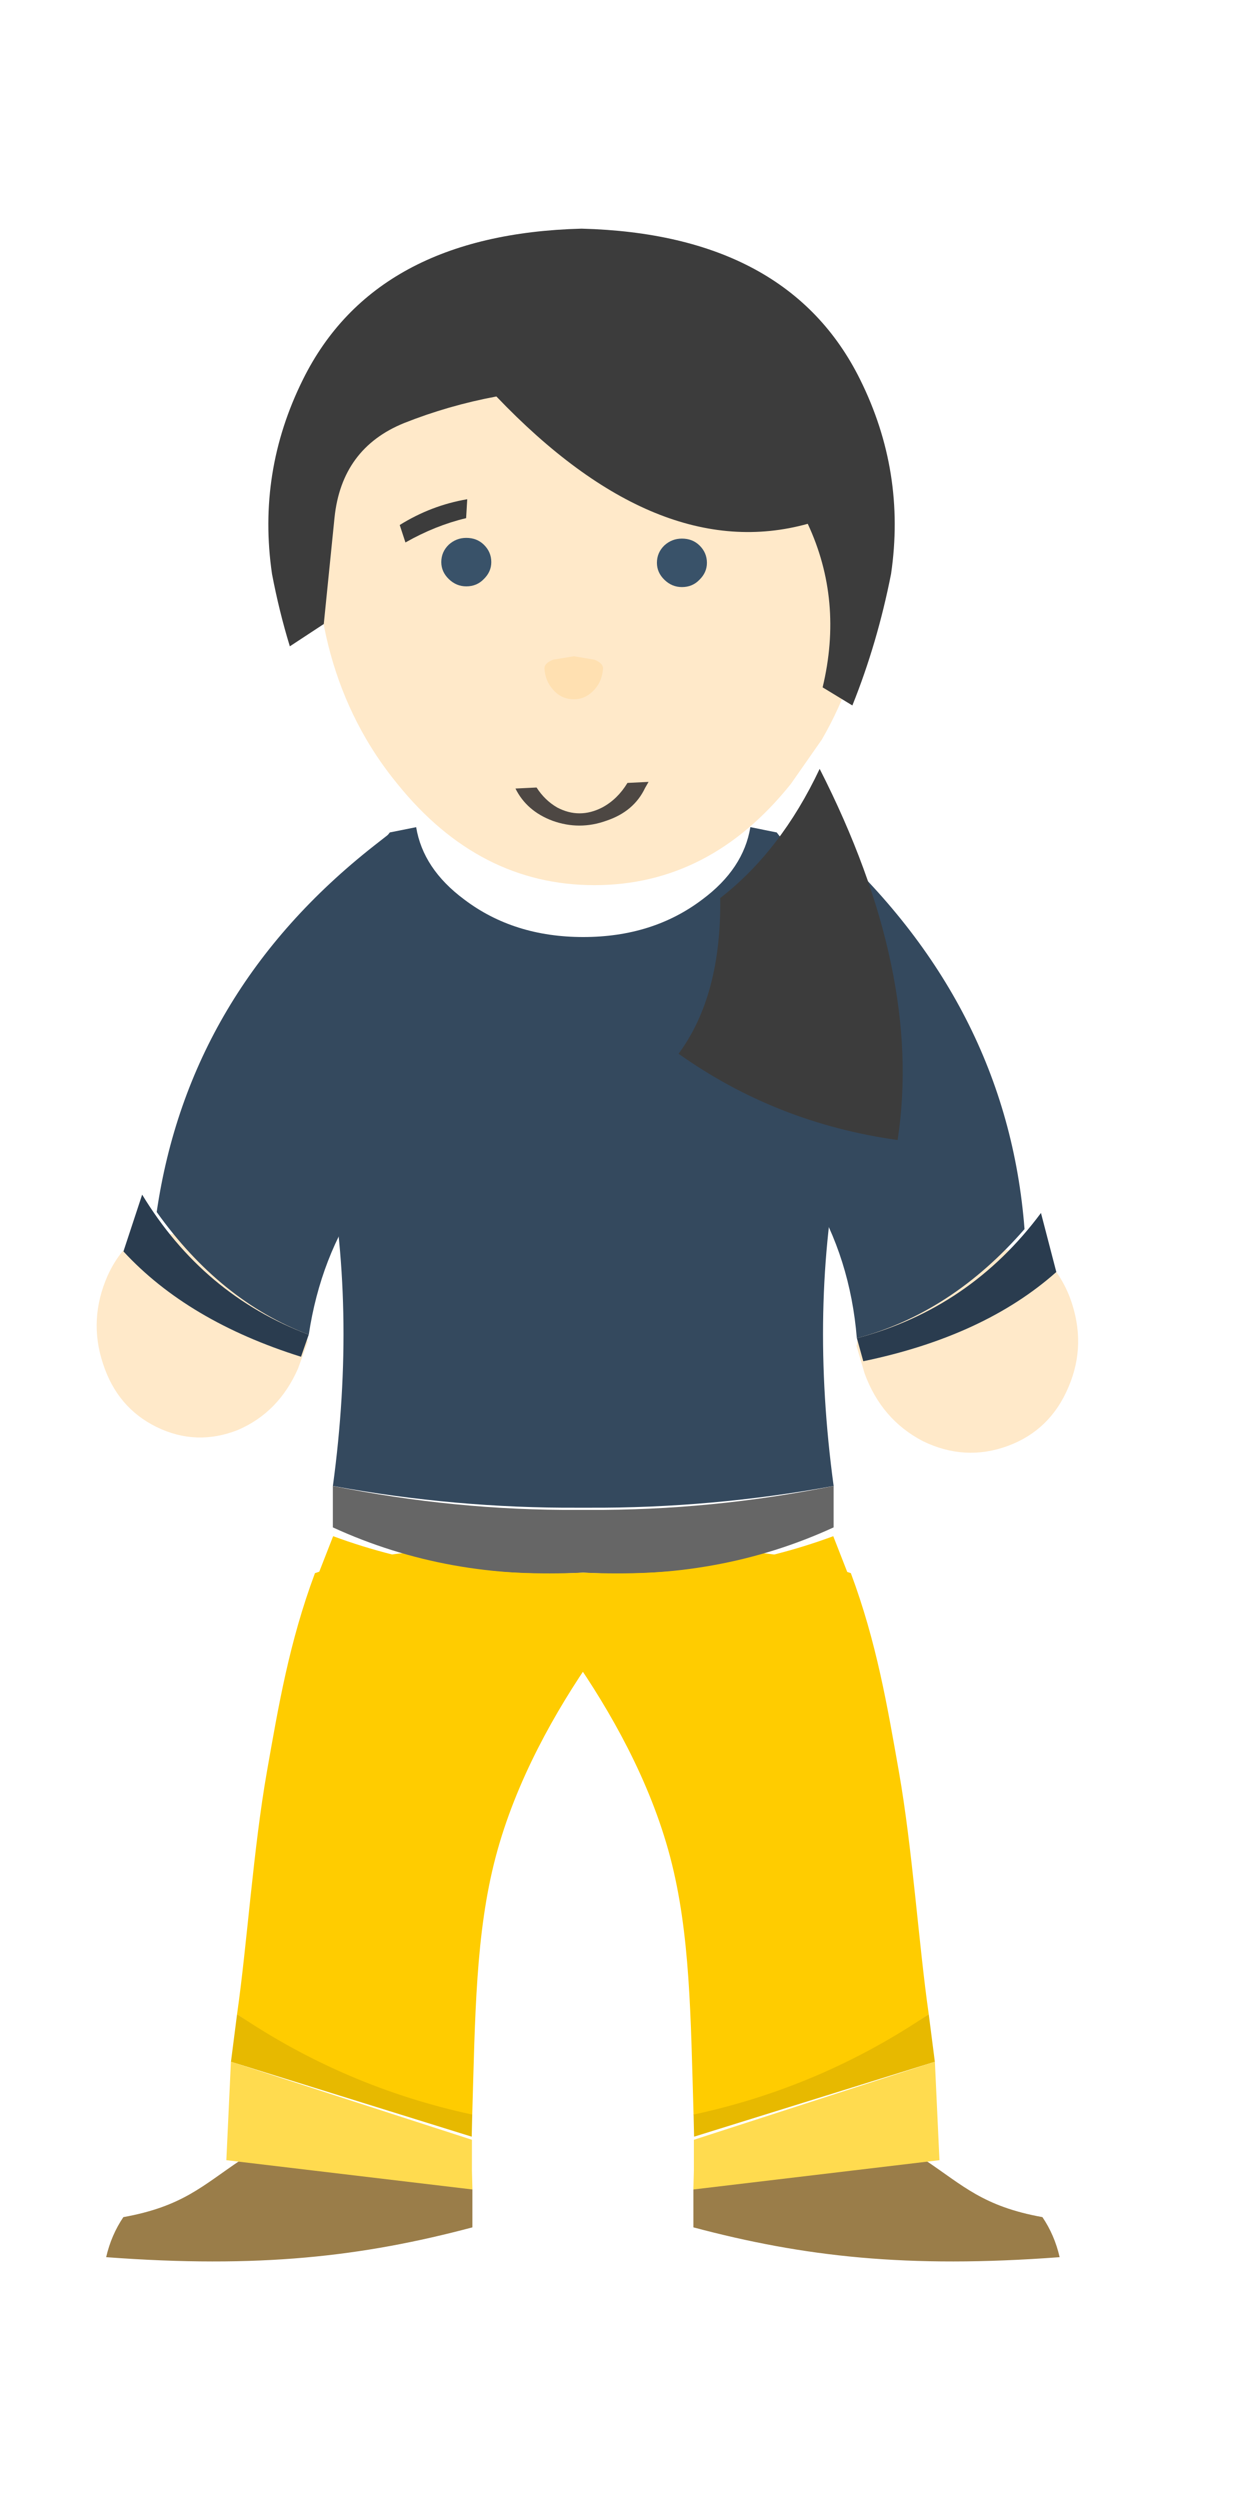 <?xml version="1.0" encoding="UTF-8" standalone="no"?>
<svg
   xmlns:dc="http://purl.org/dc/elements/1.1/"
   xmlns:cc="http://creativecommons.org/ns#"
   xmlns:rdf="http://www.w3.org/1999/02/22-rdf-syntax-ns#"
   xmlns:svg="http://www.w3.org/2000/svg"
   xmlns="http://www.w3.org/2000/svg"
   xmlns:sodipodi="http://sodipodi.sourceforge.net/DTD/sodipodi-0.dtd"
   xmlns:inkscape="http://www.inkscape.org/namespaces/inkscape"
   version="1.1"
   id="svg22"
   sodipodi:docname="ada_stands.svg"
   inkscape:version="0.92.3 (2405546, 2018-03-11)"
   width="472"
   height="945">
  <sodipodi:namedview
     pagecolor="#ffffff"
     bordercolor="#666666"
     borderopacity="1"
     objecttolerance="10"
     gridtolerance="10"
     guidetolerance="10"
     inkscape:pageopacity="0"
     inkscape:pageshadow="2"
     inkscape:window-width="1920"
     inkscape:window-height="1016"
     id="namedview24"
     showgrid="false"
     inkscape:zoom="0.74599766"
     inkscape:cx="53.559587"
     inkscape:cy="506.95956"
     inkscape:window-x="0"
     inkscape:window-y="27"
     inkscape:window-maximized="1"
     inkscape:current-layer="g10184"
     inkscape:snap-object-midpoints="false"
     inkscape:snap-grids="true"
     inkscape:snap-bbox="false"
     inkscape:bbox-paths="true"
     inkscape:snap-to-guides="false" />
  <defs
     id="defs2" />
  <g
     id="g20"
     transform="translate(0,845)">
    <g
       id="g8593-0" />
    <g
       id="g8559" />
    <g
       transform="matrix(-1,0,0,1,97.197,0)"
       id="g8559-9">
      <g
         id="g8588">
        <g
           id="g8593" />
      </g>
    </g>
    <g
       id="g8531" />
    <g
       id="g4994"
       transform="translate(-249.882,-52.706)" />
    <g
       id="g11255" />
    <g
       id="g10184"
       transform="matrix(16.028,0,0,15.06,-2111.577,-903.648)">
      <g
         id="g11805-9"
         transform="translate(96.899,2.543)">
        <path
           id="path9688-0-5"
           d="m 45.992,56.303 c -0.892,-0.61 -2.715,-0.856 -5.47,-0.736 -0.892,0.634 -1.364,1.161 -2.767,1.43 -0.19,0.299 -0.326,0.634 -0.406,1.005 3.606,0.287 6.038,-0.012 8.642,-0.748 v -0.951"
           inkscape:connector-curvature="0"
           style="fill:#9a7d49;stroke:none;stroke-width:0.232"
           sodipodi:nodetypes="cccccc" />
        <path
           transform="matrix(-1,0,0,1,97.197,0)"
           sodipodi:nodetypes="cscccscc"
           id="path8203-1-0"
           d="m 51.21,54.436 c -0.069,-2.474 -0.078,-4.556 -0.551,-6.471 -0.476,-1.926 -1.419,-3.68 -2.305,-5.039 l -0.579,-0.834 c 1.931,-1.862 4.313,-2.282 7.146,-1.258 0.609,1.737 0.861,3.339 1.133,4.977 0.321,1.938 0.469,4.343 0.705,6.092 -1.95,1.482 -3.25,1.977 -5.549,2.532"
           inkscape:connector-curvature="0"
           style="fill:#ffcc00;stroke:none;stroke-width:0.284" />
        <path
           transform="matrix(-1,0,0,1,97.197,0)"
           id="path8205-2-4"
           d="m 56.904,53.097 0.108,2.471 -5.807,0.735 0.012,-0.476 v -0.771 l 5.686,-1.959"
           inkscape:connector-curvature="0"
           style="fill:#ffdb4f;stroke:none;stroke-width:0.26" />
        <path
           transform="matrix(-1,0,0,1,97.197,0)"
           style="fill:#e7b900;stroke:none;stroke-width:0.241"
           inkscape:connector-curvature="0"
           d="m 56.904,53.097 -5.682,1.881 -0.012,-0.555 q 3.003,-0.687 5.549,-2.52 l 0.144,1.194"
           id="path8207-7-8" />
        <g
           id="g11788-7">
          <path
             sodipodi:nodetypes="cccccc"
             style="fill:#9a7d49;stroke:none;stroke-width:0.232"
             inkscape:connector-curvature="0"
             d="m 51.205,56.303 c 0.892,-0.61 2.715,-0.856 5.47,-0.736 0.892,0.634 1.364,1.161 2.767,1.43 0.19,0.299 0.326,0.634 0.406,1.005 -3.606,0.287 -6.038,-0.012 -8.642,-0.748 v -0.951"
             id="path9688-1" />
          <path
             style="fill:#ffcc00;stroke:none;stroke-width:0.284"
             inkscape:connector-curvature="0"
             d="m 51.21,54.436 c -0.069,-2.474 -0.078,-4.556 -0.551,-6.471 -0.476,-1.926 -1.419,-3.68 -2.305,-5.039 l -0.579,-0.834 c 1.931,-1.862 4.313,-2.282 7.146,-1.258 0.609,1.737 0.861,3.339 1.133,4.977 0.321,1.938 0.469,4.343 0.705,6.092 -1.95,1.482 -3.25,1.977 -5.549,2.532"
             id="path8203-1-9-7"
             sodipodi:nodetypes="cscccscc" />
          <path
             style="fill:#ffdb4f;stroke:none;stroke-width:0.26"
             inkscape:connector-curvature="0"
             d="m 56.904,53.097 0.108,2.471 -5.807,0.735 0.012,-0.476 v -0.771 l 5.686,-1.959"
             id="path8205-2-3-2" />
          <path
             id="path8207-7-6-7"
             d="m 56.904,53.097 -5.682,1.881 -0.012,-0.555 q 3.003,-0.687 5.549,-2.52 l 0.144,1.194"
             inkscape:connector-curvature="0"
             style="fill:#e7b900;stroke:none;stroke-width:0.241" />
          <g
             id="g11776-2">
            <path
               transform="translate(-713.757,-125.915)"
               id="path6881-2"
               d="m 757.799,148.159 0.622,-0.133 q 0.162,1.047 1.132,1.814 1.169,0.944 2.811,0.944 1.642,0 2.811,-0.944 0.97,-0.767 1.132,-1.814 l 0.622,0.133 q 2.401,3.201 1.505,8.024 -0.734,3.894 -0.162,8.378 -2.886,0.561 -5.784,0.546 h -0.124 -0.124 q -2.898,0.015 -5.784,-0.546 0.572,-4.484 -0.162,-8.378 -0.896,-4.823 1.505,-8.024"
               inkscape:connector-curvature="0"
               style="fill:#34495e;stroke:none;stroke-width:0.271" />
            <path
               id="path8177-6"
               d="M 42.698,39.685 V 38.647 q 2.886,0.617 5.784,0.6 h 0.124 0.124 q 2.898,0.016 5.784,-0.6 v 1.039 q -2.724,1.331 -5.908,1.136 -3.184,0.195 -5.908,-1.136"
               inkscape:connector-curvature="0"
               style="fill:#666666;stroke:none;stroke-width:0.284" />
          </g>
        </g>
      </g>
      <path
         style="fill:#ffcc00;stroke:none;stroke-width:0.255"
         inkscape:connector-curvature="0"
         d="m 139.605,42.45 q 2.72,1.071 5.9,0.914 3.18,0.157 5.9,-0.914 l 0.422,1.149 q -2.435,1.998 -6.26,1.998 -3.95,0 -6.385,-1.998 l 0.422,-1.149"
         id="path8175-1" />
      <g
         transform="matrix(1.108,0.108,-0.076,1.107,93.598,-5.78)"
         id="g9737-0"
         inkscape:transform-center-x="-2.6369441"
         inkscape:transform-center-y="1.4235843">
        <path
           inkscape:transform-center-y="-6.0056142"
           inkscape:transform-center-x="-3.5011809"
           style="fill:#ffe9c9;stroke:none;stroke-width:0.213"
           inkscape:connector-curvature="0"
           d="m 308.157,84.149 q 0.524,0.079 0.81,0.372 l 0.02,-0.004 q 0.197,0.252 0.332,0.56 0.428,1.001 0.102,2.01 -0.317,1.007 -1.191,1.448 -0.884,0.443 -1.807,0.067 -0.907,-0.401 -1.335,-1.403 l -0.218,-0.615 0.01,-0.002 q 0.005,-0.448 0.28,-0.921 0.444,-0.743 1.328,-1.186 0.874,-0.441 1.67,-0.33"
           id="path4928-6"
           transform="translate(-249.882,-52.706)" />
        <path
           transform="translate(-244.43,52.843)"
           id="path6925-1"
           d="m 299.417,-19.128 q 2.346,-0.903 3.702,-3.201 l 0.416,1.298 q -1.43,1.595 -3.946,2.408 l -0.171,-0.506"
           inkscape:connector-curvature="0"
           style="fill:#2a3c4f;stroke:none;stroke-width:0.241"
           inkscape:transform-center-x="1.3482968"
           inkscape:transform-center-y="-0.82395917" />
        <path
           transform="translate(-244.43,52.843)"
           id="path6923-5"
           d="m 299.417,-19.128 q -0.523,-3.572 -3.688,-5.471 -0.585,-3.628 1.872,-6 l 0.365,0.294 q 4.113,3.326 4.83,8.373 -1.412,2.038 -3.379,2.804"
           inkscape:connector-curvature="0"
           style="fill:#34495e;stroke:none;stroke-width:0.202"
           inkscape:transform-center-x="-0.31779661"
           inkscape:transform-center-y="-1.5889831" />
      </g>
      <g
         id="g11771-9"
         transform="translate(96.824,2.626)">
        <path
           transform="translate(-288.833,-64.691)"
           id="path4924-4"
           d="m 331.293,80.989 -0.027,-0.229 -0.054,-1.049 v -0.096 q 0.027,-2.002 1.914,-3.437 1.928,-1.447 4.651,-1.447 2.723,0 4.638,1.447 1.887,1.435 1.928,3.437 v 0.096 l -0.067,1.049 -0.027,0.301 q -0.256,1.905 -1.105,3.461 l -0.728,1.109 q -1.914,2.544 -4.638,2.544 -2.723,0 -4.651,-2.544 -0.418,-0.543 -0.741,-1.134 -0.863,-1.58 -1.092,-3.509"
           inkscape:connector-curvature="0"
           style="fill:#ffe9c9;stroke:none;stroke-width:0.255" />
        <path
           transform="translate(-244.43,52.843)"
           id="path5328-9"
           d="m 290.765,-37.905 q 0.177,0.183 0.177,0.438 0,0.243 -0.177,0.426 -0.165,0.183 -0.413,0.183 -0.236,0 -0.413,-0.183 -0.177,-0.183 -0.177,-0.426 0,-0.256 0.177,-0.438 0.177,-0.17 0.413,-0.17 0.248,0 0.413,0.17"
           inkscape:connector-curvature="0"
           style="fill:#395269;stroke:none;stroke-width:0.24" />
        <path
           transform="translate(-244.43,52.843)"
           id="path5328-6-0"
           d="m 295.853,-37.887 q 0.177,0.183 0.177,0.438 0,0.243 -0.177,0.426 -0.165,0.183 -0.413,0.183 -0.236,0 -0.413,-0.183 -0.177,-0.183 -0.177,-0.426 0,-0.256 0.177,-0.438 0.177,-0.17 0.413,-0.17 0.248,0 0.413,0.17"
           inkscape:connector-curvature="0"
           style="fill:#395269;stroke:none;stroke-width:0.24" />
        <path
           style="fill:#3c3c3c;stroke:none;stroke-width:0.292"
           inkscape:connector-curvature="0"
           id="path10-9"
           d="m 55.215,10.794 c 0.721,1.545 0.965,3.171 0.73,4.878 -0.215,1.161 -0.52,2.262 -0.913,3.302 l -0.702,-0.454 c 0.328,-1.454 0.211,-2.823 -0.351,-4.105 -2.36,0.697 -4.809,-0.369 -7.347,-3.196 -0.759,0.151 -1.484,0.374 -2.177,0.667 -0.983,0.424 -1.531,1.217 -1.643,2.378 l -0.253,2.666 -0.801,0.56 c -0.169,-0.586 -0.309,-1.192 -0.421,-1.818 -0.234,-1.707 0.009,-3.333 0.73,-4.878 1.133,-2.434 3.324,-3.696 6.574,-3.787 3.25,0.091 5.441,1.353 6.574,3.787 m -0.955,9.771 c 1.629,3.403 2.243,6.509 1.84,9.316 -1.91,-0.283 -3.633,-1.005 -5.169,-2.166 0.674,-0.969 1.002,-2.272 0.983,-3.908 0.955,-0.788 1.737,-1.868 2.346,-3.242"
           sodipodi:nodetypes="ccccccccccccccccccc" />
        <path
           inkscape:transform-center-y="0.24527989"
           inkscape:transform-center-x="0.54564304"
           style="fill:#3c3c3c;stroke:none;stroke-width:0.14"
           inkscape:connector-curvature="0"
           d="m 1031.714,14.263 -0.135,-0.438 q 0.745,-0.494 1.593,-0.647 l -0.026,0.475 q -0.722,0.182 -1.43,0.609"
           id="path10990-1"
           transform="translate(-987.228,0.62)" />
        <path
           id="path11594-7"
           d="m 49.148,18.052 q -0.02,0.313 -0.206,0.529 -0.206,0.238 -0.48,0.238 -0.294,0 -0.49,-0.238 -0.186,-0.216 -0.206,-0.529 v -0.011 q 0,-0.13 0.206,-0.216 l 0.49,-0.086 0.48,0.086 q 0.206,0.086 0.206,0.216 v 0.011"
           inkscape:connector-curvature="0"
           style="fill:#ffe0b1;stroke:none;stroke-width:0.206" />
        <path
           style="fill:#4d4743;stroke:none;stroke-width:0.266"
           inkscape:connector-curvature="0"
           d="m 48.065,21.534 q 0.526,0.295 1.065,0 0.36,-0.205 0.595,-0.616 l 0.498,-0.026 -0.083,0.154 q -0.263,0.59 -0.913,0.821 -0.636,0.244 -1.273,0 -0.609,-0.244 -0.872,-0.808 l 0.498,-0.026 q 0.194,0.321 0.484,0.5"
           id="path12111-7" />
      </g>
      <g
         id="g4575-1"
         transform="translate(97.021,2.543)">
        <g
           id="g7235-1">
          <g
             id="g7268-5">
            <g
               id="g9751-9" />
          </g>
        </g>
        <g
           transform="matrix(1.062,0,0,1.098,-2.835,-2.17)"
           id="g9744-7">
          <path
             inkscape:transform-center-y="-6.0056142"
             inkscape:transform-center-x="3.5011822"
             style="fill:#ffe9c9;stroke:none;stroke-width:0.213"
             inkscape:connector-curvature="0"
             d="m 288.799,84.146 q -0.524,0.079 -0.81,0.372 l -0.02,-0.004 q -0.197,0.252 -0.332,0.56 -0.428,1.001 -0.102,2.01 0.317,1.007 1.191,1.448 0.884,0.443 1.807,0.067 0.907,-0.401 1.335,-1.403 l 0.218,-0.615 -0.01,-0.002 q -0.005,-0.448 -0.28,-0.921 -0.444,-0.743 -1.328,-1.186 -0.874,-0.441 -1.67,-0.33"
             id="path4928-3-7"
             transform="translate(-249.882,-52.706)" />
          <path
             transform="translate(-244.43,52.843)"
             id="path6925-5-6"
             d="m 286.655,-19.128 q -2.346,-0.903 -3.702,-3.201 l -0.416,1.298 q 1.43,1.595 3.946,2.408 l 0.171,-0.506"
             inkscape:connector-curvature="0"
             style="fill:#2a3c4f;stroke:none;stroke-width:0.241"
             inkscape:transform-center-x="-1.3482932"
             inkscape:transform-center-y="-0.82395917" />
          <path
             transform="translate(-244.43,52.843)"
             id="path6923-7-7"
             d="m 286.655,-19.128 q 0.523,-3.572 3.688,-5.471 0.585,-3.628 -1.872,-6 l -0.365,0.294 q -4.113,3.326 -4.83,8.373 1.412,2.038 3.379,2.804"
             inkscape:connector-curvature="0"
             style="fill:#34495e;stroke:none;stroke-width:0.202"
             inkscape:transform-center-x="0.31779958"
             inkscape:transform-center-y="-1.5889831" />
        </g>
      </g>
    </g>
  </g>
</svg>

